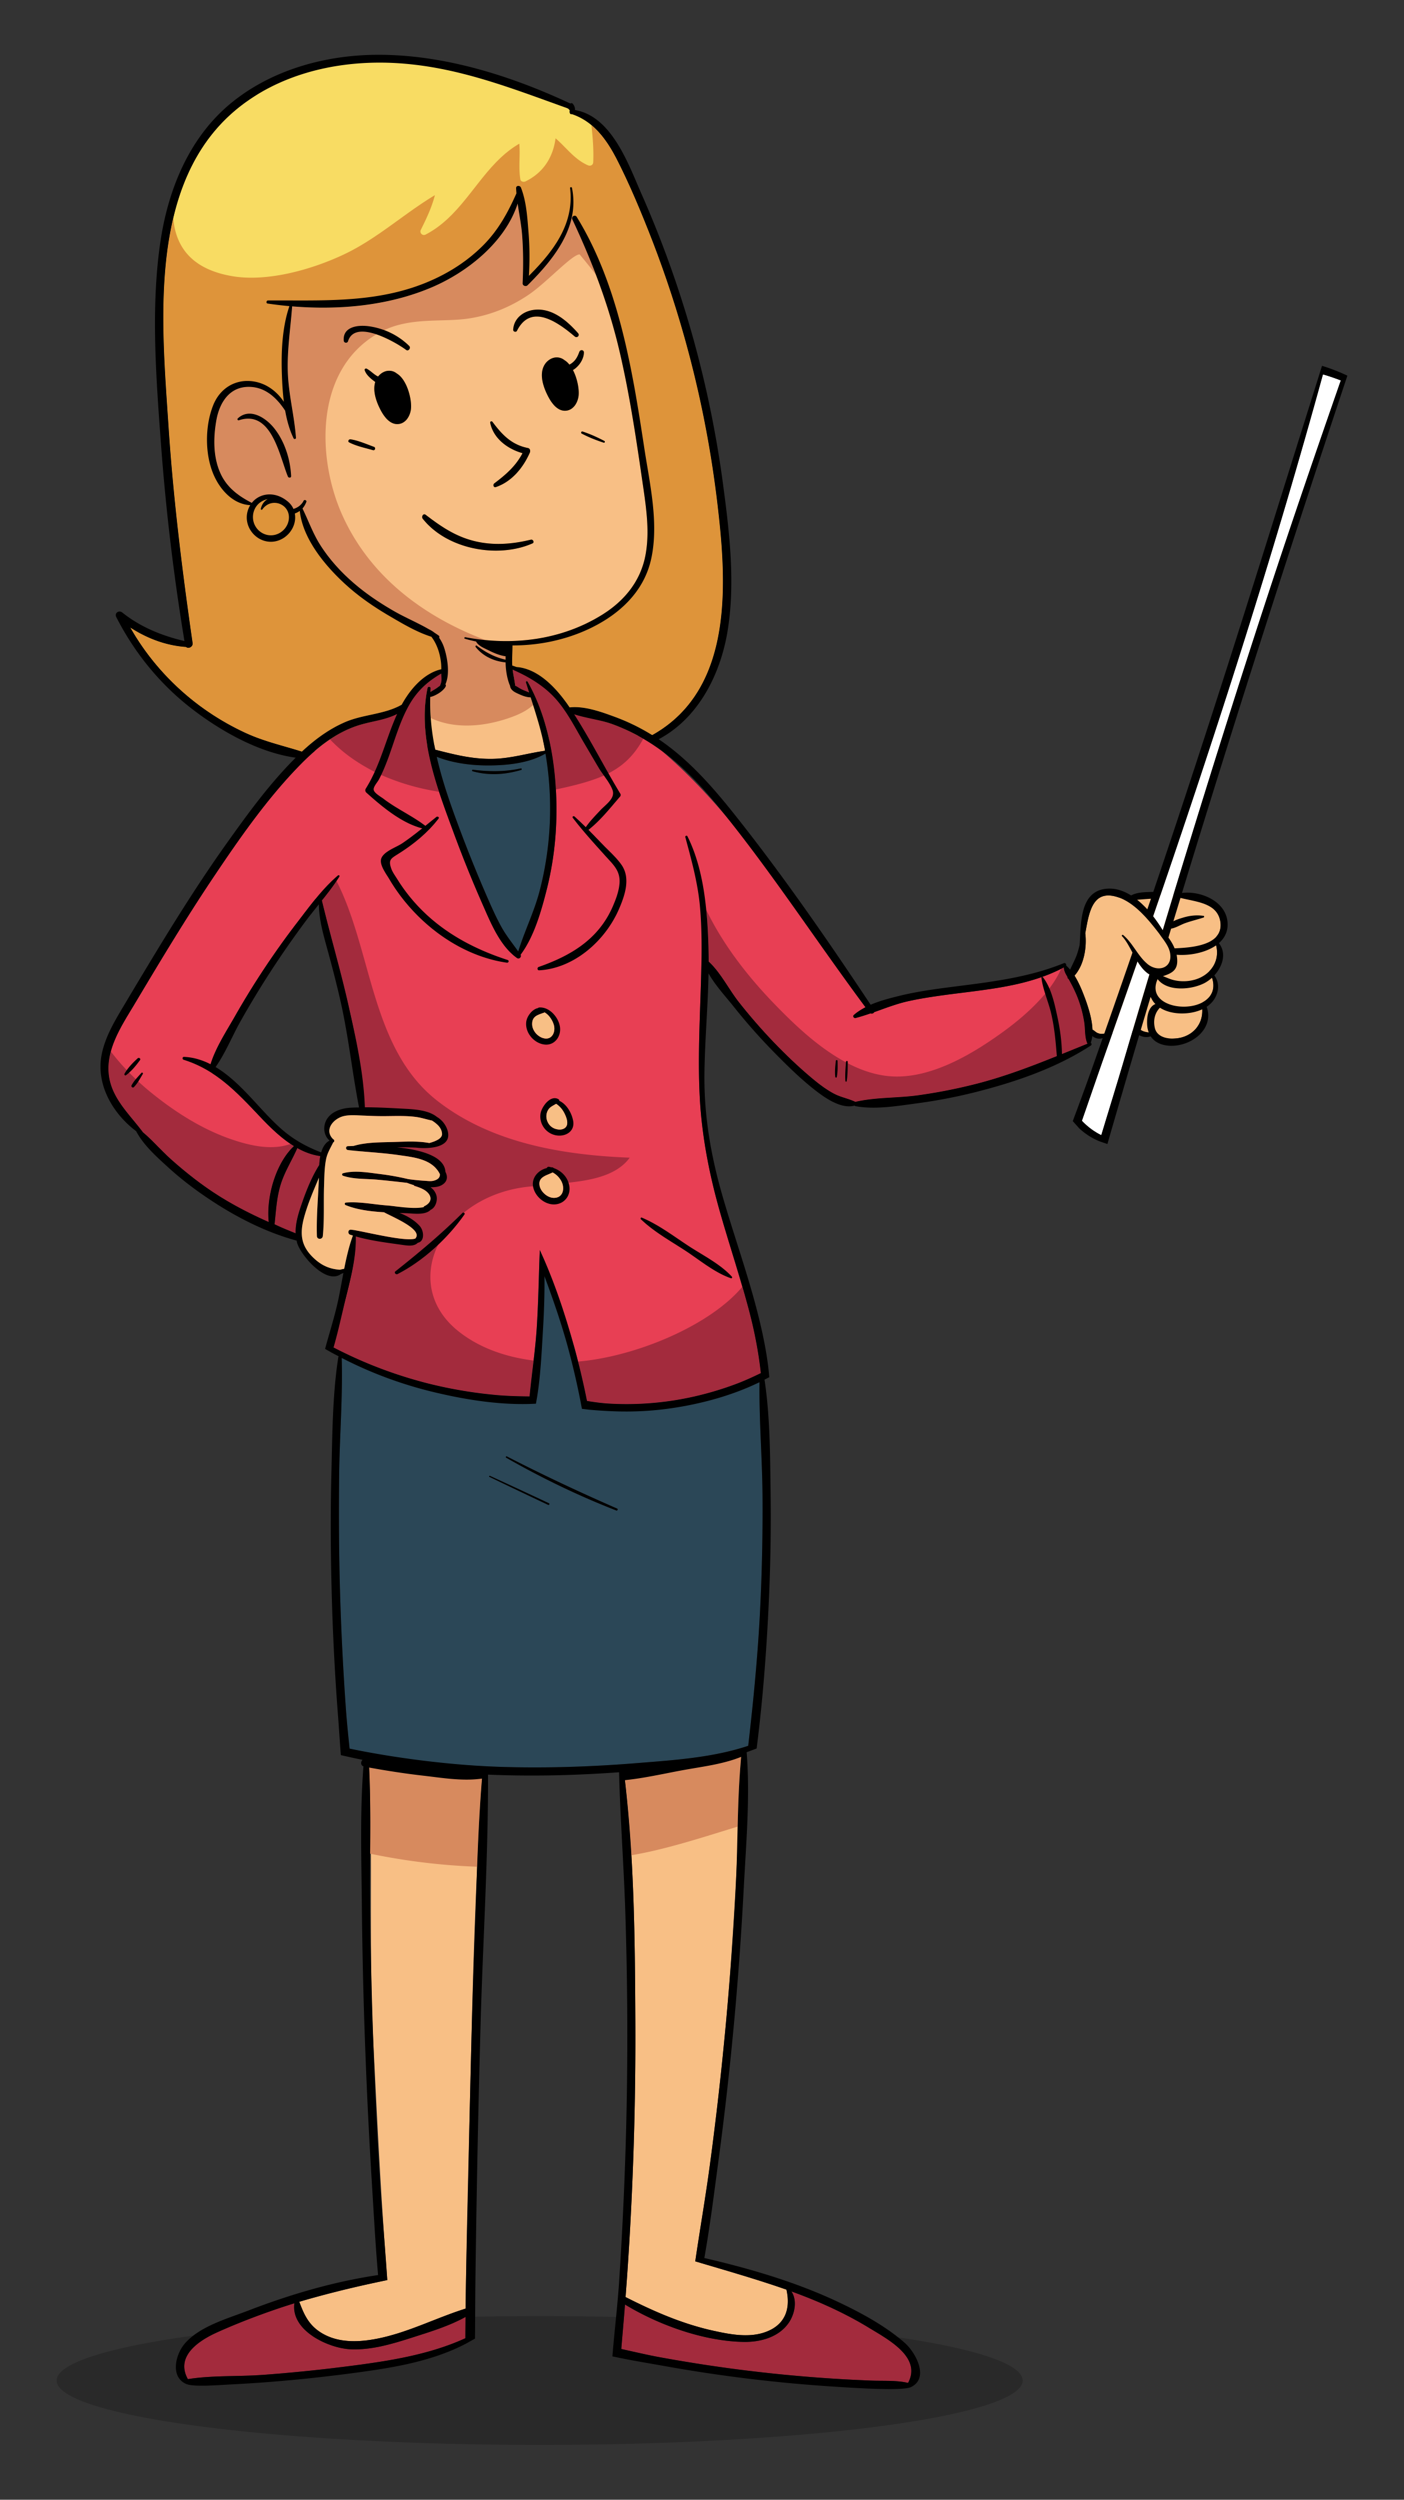 <svg width="218" height="388" version="1.2" xmlns="http://www.w3.org/2000/svg"><rect width="100%" height="100%" fill="#333333" stroke="none"/><ellipse cx="83.793" cy="369.496" rx="75" ry="10" fill-opacity=".2" paint-order="stroke markers fill"/><path d="M188.89 145.342c.448-.514.695-1.177.622-2.037-.134-1.615-1.264-2.564-2.395-3.333-1.181-.803-4.155-1.046-4.155-1.046-2.2.1-4.568-.19-6.445.662-2.035-.396-2.617-.218-2.853-.299-.64-.22-1.19-.311-1.668-.297-2.579.077-3 3.24-3.484 5.856.262 2.199-.192 4.922-1.672 6.586.707 1.12 1.234 2.444 1.633 3.523.48 1.296 1.09 3.176 1.156 4.86.28.141.492.39.785.519.329.147.698.179 1.047.09l5.664-.559c.156.09.313.18.488.242.245.085.566.511 1.291.16.802 1.13 2.456 1.04 3.756.905 2.481-.25 4.14-2.135 4.016-4.522l.033-1.066c1.31-.702 2.091-1.968 1.482-3.834l-.392-1.031c.99-1.028 1.425-2.458 1.03-3.99zm-73.804 127.346l-18.016 3.617c-.016 0-.023-.004-.039-.004 1.434 12.27 1.558 24.823 1.617 37.152a532.476 532.476 0 01-1.218 39.012c-.093 1.36-.2 2.719-.301 4.078 4.442 2.247 8.863 4.188 13.762 5.254 2.465.535 5.187 1.057 7.66.277 3.297-1.039 4.27-3.605 3.562-6.687-4.142-1.465-9.272-2.915-14.156-4.391.666-4.628 1.523-9.45 2.234-14.719a530.969 530.969 0 002.485-21.816c1.234-13.27 1.954-27.921 2.41-41.774zM57.32 274.35c.605 13.579-.1 27.906.637 42.521.564 11.242 1.185 24.35 2.176 37.035a181.557 181.557 0 00-13.664 3.364c.773 2.086 1.535 3.742 3.633 4.949 2.429 1.39 5.331 1.347 8.011.867 4.99-.89 9.414-3.257 14.184-4.754.147-12.797.557-26.643.873-40.426.307-13.394.743-27.462 1.674-41.847z" fill="#f8bf85"/><path d="M122.883 355.665c.926.34 1.851.687 2.77 1.054 3.195 1.29 6.308 2.79 9.253 4.582 2.934 1.79 8.262 4.559 6.09 8.567-1.797-.426-3.781-.286-5.61-.356-6.486-.25-12.96-.77-19.402-1.559a235.712 235.712 0 01-13.527-2.07c-1.988-.363-3.988-.843-5.992-1.281.039-.484.078-.969.121-1.45.164-1.816.316-3.636.457-5.452 5.297 3.218 12.293 5.703 18.441 5.8 2.575.043 5.41-.714 6.961-2.93.954-1.359 1.395-3.479.438-4.905z" fill="#a32b3d"/><path d="M176.621 149.231c.524.848 1.117 1.594 1.852 2.016a2661.029 2661.029 0 00-3.907 13.152c-1.152 3.926-2.378 7.855-3.566 11.805a10.72 10.72 0 01-3.012-2.239c1.239-3.562 2.457-7.129 3.707-10.668 1.653-4.683 3.297-9.37 4.926-14.066" fill="#fff"/><path d="M63.981 362.832c2.722-.87 5.761-1.789 8.304-3.207-.008 1.102-.023 2.204-.023 3.305-5.863 2.684-12.457 3.625-18.805 4.426-4.226.535-8.473.965-12.726 1.27-3.801.277-7.805.05-11.563.656-1.941-3.512 1.578-5.918 4.477-7.235 3.355-1.52 6.812-2.84 10.312-4 .582-.191 1.168-.36 1.75-.543-.59 4.262 5.332 7.004 8.762 7.145 3.238.133 6.46-.844 9.512-1.817z" fill="#a32b3d"/><path d="M75.988 229.231c3.032 1.46 6.063 2.91 9.11 4.344.16.078.304-.164.14-.243-3.047-1.431-6.1-2.849-9.16-4.253-.105-.047-.195.105-.09.152m19.836 4.926c-5.789-2.528-11.496-5.2-17.117-8.094-.129-.066-.238.121-.113.195 5.492 3.137 11.21 5.903 17.105 8.196.172.066.293-.227.125-.297m-42.77-23.387c4.398 2.269 7.172-22.736 31-20.299 23.302.572 29.774 26.072 33.876 24.068-.07 5.895.426 11.817.465 17.715a309.668 309.668 0 01-.38 17.766c-.355 7.023-1.034 13.992-1.84 20.953-5.468 1.828-11.437 2.223-17.132 2.68-7.14.574-14.312.82-21.473.59-7.289-.235-14.558-.996-21.699-2.477-.535-.105-1.062-.23-1.59-.352-.214-2.042-.425-4.085-.57-6.12a428.658 428.658 0 01-.91-18.063 457.536 457.536 0 01-.145-18.086c.063-6.11.582-12.266.399-18.375" fill="#2b4757"/><path d="M57.32 274.348c5.888.666 11.493 2.056 17.528 1.711-.39 4.547-.586 9.117-.754 13.688a99.343 99.343 0 01-16.625-2.024c.031-4.46.062-8.93-.149-13.375zm40.703 13.617c-.23-3.902-.539-7.8-.972-11.662 5.987-1.437 12.243-2.123 18.035-3.615-.344 3.582-.46 7.207-.55 10.828-5.803 1.793-11.308 3.575-16.513 4.449z" fill="#d78a5e"/><path d="M80.852 119.266c-2.442.55-4.957.52-7.434.207-.137-.015-.156.207-.031.242 2.555.696 5.008.528 7.531-.203.16-.047.094-.281-.066-.246m4.539 7.883a50.644 50.644 0 01-1.602 11.14c-.844 3.243-2.34 6.227-3.32 9.399-.879-1.246-1.836-2.414-2.586-3.758-.809-1.45-1.484-2.965-2.148-4.48a216.648 216.648 0 01-4.34-10.703c-1.399-3.735-2.723-7.465-3.59-11.282 2.57 1.02 5.523 1.367 8.238 1.344 2.797-.023 6.18-.371 8.656-1.852a51.26 51.26 0 01.692 10.192" fill="#2b4757"/><path d="M40.738 79.067c1.446-2.04 4.524-.77 4.086 1.7-.285 1.585-1.933 2.687-3.511 2.218-1.606-.477-2.438-2.207-1.848-3.766.363-.965 1.18-1.55 2.098-1.75-.5.285-.895.774-1.067 1.496-.035.153.16.223.242.102" fill="#e83f54"/><path d="M95.863 24.895c1.809 3.563 3.375 7.27 4.844 10.98a167.842 167.842 0 0110.594 41.516c1.531 12.582 2.87 29.496-10.028 36.711l-54.398 2.563c-2.961-.934-5.89-1.579-8.738-2.895a40.236 40.236 0 01-7.598-4.578c-4.184-3.207-7.71-7.215-10.305-11.79 2.602 1.68 5.536 2.805 8.66 3.016.344.336 1.106.004 1.016-.62-1.617-11.192-3-22.407-3.746-33.696-1.113-16.809-3.456-39.748 12.567-50.648 6.704-4.56 10.976-5.954 23.05-5.954 9.37 0 26.782 6.571 26.862 7.822 3.614 1.577 5.626 4.432 7.22 7.573z" fill="#f8dc63"/><path d="M79.539 103.298l-11.016.577c-2.705 1.095-4.816 3.094-6.152 5.504-2.676 1.528-5.937 1.485-8.762 2.696-2.515 1.078-4.746 2.726-6.734 4.59-2.96-.934-5.89-1.579-8.738-2.895a40.236 40.236 0 01-7.598-4.578c-4.183-3.207-7.71-7.215-10.305-11.79 2.602 1.68 5.536 2.805 8.66 3.016.344.336 1.106.004 1.016-.62-1.617-11.192-3-22.407-3.746-33.696-.656-9.89-1.73-21.898.754-32.332.035.676.125 1.344.293 2 1.102 4.363 4.547 6.34 8.766 7.082 5.55.977 12.605-1.055 17.582-3.437 5.058-2.422 9.191-6.258 13.968-9.125-.48 1.878-1.308 3.625-2.18 5.375-.262.48.264 1.005.743.742 6.254-3.239 8.574-10.653 14.543-14.102.164 1.844-.145 3.68.16 5.527.063.372.512.461.797.325 2.789-1.352 4.285-3.762 4.672-6.688 1.672 1.43 2.945 3.29 5.031 4.188.379.16.793-.024.816-.47.086-1.933-.07-3.839-.277-5.745 1.723 1.426 2.977 3.37 4.031 5.453 1.809 3.562 3.375 7.27 4.844 10.98a167.842 167.842 0 0110.594 41.516c1.531 12.582 2.87 29.496-10.027 36.711a31.904 31.904 0 00-5.801-2.836c-2.082-.766-4.727-1.723-7.02-1.465-1.847-2.73-4.726-6.008-8.248-6.269z" fill="#de943a"/><path d="M82.68 84.344c.34-.148.086-.66-.246-.578-2.989.719-5.903.95-8.91.18-2.883-.735-5.106-2.258-7.426-4.04-.375-.292-.703.298-.465.602 3.754 4.754 11.637 6.215 17.047 3.836m6.565-32.113c.356.297.82-.16.512-.512-1.692-1.918-3.984-3.918-6.734-3.637-1.731.176-3.243 1.301-3.336 3.102-.02.305.445.434.582.16 2.199-4.379 6.43-1.265 8.976.887m-4.35 8.87c.507 1.082 1.421 2.648 2.808 2.656 1.235.004 1.957-1.14 2.121-2.23.149-.992-.164-2.75-.867-4.09.969-.563 1.707-1.742 1.703-2.738-.004-.422-.574-.461-.703-.094-.23.644-.496 1.203-1.031 1.652a2.7 2.7 0 01-.516.336 2.973 2.973 0 00-.738-.672 2.112 2.112 0 00-.523-.312c-1.114-.438-2.27.25-2.739 1.281-.601 1.324-.097 2.973.485 4.211m5.425 6.195c1.075.57 2.266 1.043 3.422 1.414.153.051.25-.183.11-.257-1.075-.57-2.239-1.098-3.399-1.473-.187-.063-.304.227-.133.316m-13.855-1.815c-.129-.172-.39-.074-.348.148.492 2.442 2.711 4.067 5.016 4.711-1.047 1.996-2.555 3.305-4.383 4.688-.258.2-.121.7.242.574 2.477-.836 4.25-3.012 5.274-5.344.113-.265.047-.648-.293-.718-2.559-.512-4.004-2.059-5.508-4.059m-14.824-7.492a2.222 2.222 0 00-.524-.309c-.91-.355-1.84.043-2.41.762a2.286 2.286 0 01-.219-.11c-.543-.324-1-.812-1.55-1.105-.157-.082-.368.055-.309.238.191.625.789 1.172 1.289 1.559.094.074.215.168.348.266-.395 1.261.062 2.742.597 3.882.508 1.082 1.422 2.649 2.813 2.653 1.23.004 1.957-1.137 2.117-2.227.219-1.476-.566-4.637-2.152-5.61m1.894-4.292c-1.707-1.676-3.922-2.735-6.293-3.059-1.656-.222-4.027.055-3.87 2.227.026.383.55.465.671.09 1.117-3.54 7.5.222 9.016 1.355.363.277.78-.312.476-.613m-9.312 14.975c1.113.575 2.488.852 3.687 1.2.34.097.469-.407.145-.52-1.156-.41-2.414-.98-3.633-1.16-.27-.04-.484.332-.2.48m-11.702-2.27c-1.313-1.609-3.77-3.16-5.602-1.452-.125.113.004.34.168.285 5.086-1.695 6.3 5.523 7.613 8.726.102.246.516.243.504-.07-.125-2.613-1.015-5.437-2.683-7.488m25.968 40.969a.684.684 0 00.38-.301c.179-.168.32-.367.363-.625a.292.292 0 00-.06-.211.641.641 0 01.02-.082c.653-1.504.313-3.82-.125-5.3-.21-.708-.5-1.333-.878-1.86a.248.248 0 00-.067-.336c-.219-.164-.453-.317-.683-.469a4.153 4.153 0 00-.805-.496c-1.766-1.027-3.707-1.832-5.457-2.84-2.313-1.328-4.535-2.828-6.535-4.598-1.868-1.648-3.551-3.523-4.891-5.625-1.16-1.812-1.844-3.789-2.785-5.703.266-.293.453-.636.605-1.02.102-.25-.316-.417-.43-.179-.3.617-.913 1.082-1.57 1.262-.004.004-.011.004-.02.004-.027-.07-.054-.149-.093-.219a2.988 2.988 0 00-1.332-1.289.238.238 0 00-.117-.172c-1.688-1.035-3.781-.687-4.906.742-2.028-1.043-3.797-2.324-4.805-4.445-1.227-2.578-1.191-5.684-.688-8.434.508-2.773 2.102-5.25 5.235-5.125 2.453.098 4.176 1.778 5.437 3.7.27 1.507.668 2.98 1.309 4.3.086.176.383.094.367-.097-.258-3.465-1.172-6.809-1.273-10.309-.102-3.422.43-6.71.68-10.094 7.324.614 15.007-.101 21.722-2.972 5.492-2.348 11.367-7.008 13.29-12.985.237 1.653.577 3.297.702 4.957.188 2.47.184 4.938.074 7.41-.02.395.5.583.766.317 2.828-2.817 5.691-6.14 6.715-9.973.207.313.43.621.676.89.039.044.082.063.125.09 2.855 6.227 5.183 12.497 6.758 19.204 1.625 6.933 2.648 13.984 3.671 21.027.516 3.563 1.047 7.29.32 10.867-.8 3.922-3.28 6.903-6.616 8.996-6.375 3.997-14.028 4.907-21.31 3.528-.155-.031-.222.195-.065.238.57.164 1.148.305 1.73.43.352.703 1.355 1.066 2.02 1.402.828.418 1.66.75 2.57.887-.012.176-.004.355-.008.531-1.656-.363-3.117-1.148-4.48-2.18-.133-.101-.25.102-.165.211 1.145 1.442 2.844 2.215 4.64 2.383.028 1.27.24 2.567.708 3.617-.008.02-.02.04-.02.059.082.7.887 1.031 1.461 1.289.532.238 1.145.465 1.746.469.844 2.633 1.684 5.238 2.192 7.988.02.102.031.203.047.3-2.77.395-5.39 1.223-8.246 1.262-3.086.04-5.883-.68-8.813-1.43-.543-2.671-.844-5.39-.77-8.183.493-.09.958-.332 1.376-.605.101-.067.207-.133.308-.203" fill="#f8bf85"/><path d="M82.125 45.719c-2.832 1.922-5.97 3.213-9.363 3.719-4.2.627-9.282-.3-13.739 2.123-10.241 5.57-9.855 19.478-5.902 28.33 4.29 9.594 12.652 15.809 22.242 19.453l3.148 2.523c-.074 1.495.286 3.218.686 4.588.205.704.877 1.061 1.451 1.319.532.234 1.145.465 1.746.469l.375 1.18c-.906.874-2.203 1.492-3.68 2.003-4 1.387-8.5 1.766-12.187.031a32.613 32.613 0 01-.097-3.277c.492-.309 1.145-.184 1.881-1.314 1.187-1.824.821-4.534.38-6.014-.211-.708-1.03-1.553-2.186-2.731-2.543-1.677-3.954-2.261-5.704-3.269-2.313-1.328-4.54-2.828-6.54-4.598-1.863-1.648-3.546-3.523-4.886-5.625-1.16-1.812-1.844-3.789-2.785-5.703.266-.293.453-.636.605-1.015.102-.25-.316-.422-.43-.184-.3.617-.913 1.082-1.58 1.264-2.821-2.647-4.684-1.938-6.462-.936-2.024-1.043-3.793-2.324-4.801-4.445-1.227-2.578-1.195-5.684-.688-8.434.508-2.773 2.102-5.25 5.235-5.125 2.453.098 4.172 1.778 5.441 3.7.266 1.507.668 2.98 1.305 4.3.086.176.383.094.367-.097-.258-3.461-1.172-6.809-1.273-10.309-.102-3.422.43-6.71.68-10.094 7.32.614 15.007-.101 21.722-2.972 5.492-2.348 11.367-7.008 13.29-12.985.237 1.653.577 3.297.702 4.957.188 2.47.184 4.938.074 7.41-.02.395.5.583.766.317 2.961-2.95 5.957-6.926 6.9-10.835 1.387 2.977 2.61 6.318 3.721 9.233-.723-1.031-2.543-3.191-2.543-3.191-1.154 0-5.152 4.391-7.871 6.234z" fill="#d78a5e"/><path d="M180.539 144.391a22.436 22.436 0 00-1.492-2.168c9.559-27.789 18.586-55.793 26.367-84.117a34.6 34.6 0 012.777.941c-2.699 7.746-5.37 15.5-7.988 23.274-6.09 18.113-11.82 36.347-17.406 54.62-.758 2.481-1.508 4.97-2.258 7.45" fill="#fff"/><path d="M129.489 169.75c-1.238-.656-2.363-1.52-3.437-2.418a74.67 74.67 0 01-5.844-5.492 84.61 84.61 0 01-5.504-6.324c-1.531-1.95-2.828-4.586-4.664-6.258l-1.123.161c-.01.57-.023 1.14-.037 1.71-.164 6.395-.563 12.774-.227 19.172.305 5.719 1.36 11.367 2.88 16.887 2.56 9.155 5.6 17.196 6.605 25.937-4.168 2.057-8.988 3.556-13.176 4.188-4.955.748-9.317.86-13.82.137a116.52 116.52 0 00-1.989-8.399c-1.67-5.582-3.188-10.248-5.336-15.027-.175 4.147-.25 8.55-.476 12.14-.234 3.532-.777 7.055-1.117 10.583-5.2-.008-10.741-.788-15.352-1.915a67.353 67.353 0 01-15.078-5.687c.59-2.035 1.055-4.117 1.531-6.129.836-3.512 2.02-7.445 1.918-11.101l1.41-20.043c-.183-5.328-1.406-10.79-2.57-15.953-1.223-5.418-2.808-10.743-4.098-16.141l-1.004-.237c-.985 1.201-1.916 2.45-2.831 3.643a126.626 126.626 0 00-9.637 14.504c-1.334 2.343-3.008 4.879-3.817 7.504l.309 1.43c2.734 1.78 4.968 4.173 7.332 6.668 1.531 1.617 3.3 3.37 5.305 4.601-2.844 2.664-4.32 7.899-3.918 11.785-3.14-1.398-6.184-2.972-9.067-4.93-2.148-1.46-4.18-3.081-8.31-6.929-4.307-4.941-7.112-7.414-7.471-11.148-.383-3.989 2.102-7.614 4.05-10.875 3.888-6.516 7.794-13.024 12.013-19.337 4.148-6.199 8.523-12.519 13.77-17.851 2.538-2.582 5.464-4.91 8.96-6.024 2-.632 4.164-.82 5.996-1.765l1.84-1.343c1.262-2.25 2.902-3.696 5.02-4.919.12.72-.002 1.244-.207 1.876-.479.36-1.005.68-1.477.972.008-.188.012-.375.027-.567.02-.27-.422-.328-.476-.062-1.61 7.629 1.492 15.547 4.094 22.598a193.36 193.36 0 004.437 10.972c1.273 2.89 2.711 6.492 5.383 8.375 2.442-2.947 3.865-7.783 4.621-10.793a49.91 49.91 0 001.453-10.777c.184-7.055-.91-15.133-4.457-21.352-.082-.144-.316-.047-.27.114.165.527.329 1.046.497 1.57-.426-.184-.872-.332-1.27-.543-.293-.152-.574-.367-.879-.504-.097-.832-.297-1.656-.402-2.488a.32.32 0 00.12.105c2.72 1.098 4.852 2.281 6.727 4.606l2.704 2.215c1.945.625 4.093.851 6.003 1.554 2.715 1 5.266 2.399 7.59 4.11 13.04 11.169 22.38 27.333 31.641 39.8.417.372.789.758 1.363.762 1.79-.637 3.563-1.332 5.45-1.734 2.87-.617 5.785-.965 8.695-1.332 5.261-.66 10.554-1.36 15.289-3.875.023.55.254.949.562 1.48a.325.325 0 00.18.324c.598 1.059 1.129 2.121 1.547 3.274.406 1.12.707 2.289.887 3.469.164 1.078.039 2.171.445 3.191.016.043.047.066.074.098-1.332.535-2.656 1.078-4.38 1.775-4.522 1.815-8.659 3.385-13.007 4.49a82.58 82.58 0 01-8.933 1.75c-3.188.442-6.57.285-9.72 1.016-1.081-.512-2.272-.699-3.347-1.274z" fill="#e83f54"/><path d="M79.598 103.945c.105.832.304 1.657.402 2.489.64.532 1.337.99 2.148 1.046-.168-.524-.332-1.043-.496-1.57-.046-.16.188-.257.27-.113 2.793 4.899 4.062 10.945 4.387 16.742 2.822-.595 5.655-1.296 7.816-2.329 2.74-1.31 4.431-3.116 5.752-5.534a29.638 29.638 0 00-4.72-2.25c-1.913-.709-4.069-.93-7.36-2.662-2.358-2.653-5.058-5.11-8.2-5.819zm-23.934 8.637c-1.586.504-3.047 1.27-4.418 2.184 1.996 2.113 4.352 3.77 7.422 5.289 3.324 1.516 6.387 2.343 9.508 2.843-1.715-5.25-2.918-10.758-1.785-16.125.058-.266.492-.207.476.063-.015.192-.02.38-.027.57.538-.313 1.003-.647 1.476-.98.317-.604.466-1.303.207-1.871-2.118 1.223-3.757 2.664-5.939 5.588-2.756 1.618-4.92 1.807-6.92 2.439zm-3.422 24.145a49.465 49.465 0 01-2.254 3.05c2.427 10.1 5.947 20.841 6.664 32.094l-1.41 20.043c.081 5.406-2.253 11.508-3.449 17.23a68.02 68.02 0 0015.078 5.692 69.254 69.254 0 0010.395 1.715c1.652.14 3.305.175 4.957.195.18-1.856.409-3.71.629-5.566-4.282-.535-8.403-1.93-11.707-4.575-4.692-3.754-5.284-9.002-3.106-13.417 2.597-5.264 8.278-8.598 14.727-9.06l5.507-.554c3.476-.387 7.461-1.075 9.504-3.883-10.42-.41-21.472-2.266-29.875-8.828-10.359-8.094-10.046-23.14-15.66-34.136zm57.403 4.457c.263 2.683.394 5.378.394 8.074 1.836 1.668 3.133 4.308 4.664 6.258a83.781 83.781 0 005.504 6.32c1.852 1.93 3.794 3.782 5.844 5.496 1.074.898 2.2 1.758 3.437 2.418 1.075.575 2.266.761 3.348 1.273 3.152-.73 6.53-.573 9.719-1.015a82.59 82.59 0 008.933-1.75c4.348-1.105 8.485-2.674 13.006-4.488 1.725-.699 3.049-1.243 4.381-1.778-.027-.032-.06-.055-.074-.098-.406-1.02-.282-2.109-.446-3.19-.18-1.18-.48-2.35-.886-3.47-.418-1.153-.946-2.216-1.637-3.435-.394-.695-.63-1.093-.652-1.643-.13.07-.262.126-.395.192-.498 1.098-1.118 2.137-2.166 3.504-2.654 3.238-5.775 5.594-8.568 7.5-4.65 3.168-10.844 6.449-16.664 5.613-1.992-.285-3.93-.965-5.897-2.002-4.304-2.272-8.01-5.807-11.056-8.936-4.2-4.309-8.152-9.34-10.79-14.843zM17.21 163.207c-.305 1.12-.449 2.274-.336 3.461.359 3.739 3.164 6.206 5.285 9.049 1.547 1.3 2.89 2.885 4.38 4.217a58.198 58.198 0 006.12 4.812c2.88 1.958 5.922 3.532 9.059 4.93-.398-3.886 1.078-9.121 3.922-11.785-.172-.105-.332-.23-.5-.344-2.918 1.059-6.3.284-9.153-.688-4.609-1.57-8.836-4.278-12.597-7.332a40.138 40.138 0 01-2.108-1.845 34.196 34.196 0 01-1.412-1.387 33.191 33.191 0 01-2.66-3.088zm98.062 36.506c-4.939 5.954-16.418 10.848-25.535 11.627.516 2.028.997 4.062 1.407 6.11 1.16.186 2.324.354 3.492.421 3.451.19 6.913.002 10.324-.558a49.763 49.763 0 009.219-2.461c1.363-.504 2.672-1.097 3.957-1.727a66.202 66.202 0 00-1.637-8.96 142.617 142.617 0 00-1.227-4.452z" fill="#a32b3d"/><path d="M43.578 183.871c.617-2.011 1.723-3.714 2.563-5.62.008-.02.008-.04.011-.06 1.121.626 2.317 1.079 3.582 1.247a9.9 9.9 0 00-.156 1.394c-1.191 1.875-2.039 4.028-2.754 6.11-.508 1.48-.968 2.96-.914 4.492a117.33 117.33 0 01-3.304-1.367.295.295 0 00.035-.098c.222-2.074.312-4.086.937-6.098" fill="#a32b3d"/><path d="M36.918 64.95c1.836-1.707 4.29-.157 5.602 1.457 1.668 2.047 2.558 4.87 2.683 7.484.016.313-.402.316-.504.07-1.312-3.203-2.527-10.422-7.613-8.726-.164.054-.293-.172-.168-.285m36.5 54.523c2.477.313 4.988.344 7.434-.207.16-.035.226.2.066.246-2.523.73-4.977.899-7.531.203-.125-.035-.106-.258.031-.242m10.988 41.68c1.29.324 1.88-.953 1.606-2.004-.2-.746-.738-1.606-1.457-2.016-.016.012-.031.028-.047.035-.953.36-1.902.516-1.879 1.817.016.984.836 1.926 1.777 2.168m-2.699-2.528c.102-.875.922-1.984 1.836-2.156a.245.245 0 01.184-.09c1.582-.117 2.98 1.512 3.214 2.973.243 1.516-.859 3.02-2.484 2.766-1.605-.246-2.941-1.856-2.75-3.492m4.363 16.527c.489.199 1.106.273 1.575-.028.609-.39.464-1.175.234-1.785-.324-.855-.797-1.53-1.531-2.011-.461.293-.992.472-1.29 1.043-.538 1.02-.05 2.351 1.012 2.78m-2.152-2.237c.133-1.079 1.563-3.079 2.832-2.274.078.05.09.133.078.211 1.168.543 1.938 1.898 2.168 3.129.3 1.64-1.23 2.531-2.71 2.23a2.98 2.98 0 01-2.368-3.296m-.148 11.074c.164 1 1.27 1.972 2.289 1.941 1.425-.043 1.652-1.52 1.113-2.574a3.25 3.25 0 00-1.367-1.375c-.883.457-2.254.676-2.035 2.008m1.129-2.688c.054-.12.171-.226.335-.203.149.027.293.09.438.09h.066c.09 0 .168.059.23.113 1.227.434 2.192 1.406 2.427 2.766.261 1.504-.782 2.847-2.336 2.879-1.528.03-3.012-1.274-3.285-2.754-.262-1.403.824-2.582 2.125-2.89m14.75 7.691c2.554 1.066 4.847 2.808 7.148 4.324 2.238 1.48 5.031 2.855 6.844 4.848.09.097.004.289-.14.242-2.556-.871-4.9-2.86-7.15-4.325-2.316-1.507-4.85-2.917-6.847-4.843-.098-.098.004-.305.145-.246m-38.25 8.339c3.664-2.906 7.093-5.769 10.414-9.07.152-.152.441.051.308.238-2.586 3.692-6.37 7.192-10.398 9.258-.254.13-.578-.226-.324-.426m-42.071-30.66c.52-.922 1.278-1.695 2.055-2.41.18-.168.52.055.36.278-.634.867-1.321 1.722-2.192 2.359-.14.097-.297-.094-.223-.227m1.106 1.782c.379-.723.992-1.32 1.527-1.926.105-.117.293.031.215.164-.418.695-.805 1.457-1.383 2.039-.187.187-.477-.05-.36-.277m110.926-3.649c.016-.168.27-.172.27 0-.012 1-.004 2.024-.16 3.012-.016.125-.195.086-.203-.028-.075-.988.027-1.996.093-2.984m-1.582-.129c.016-.176.27-.183.274 0 .015.84.039 1.672-.125 2.496-.031.145-.219.094-.235-.03-.093-.821 0-1.645.086-2.466"/><path d="M16.875 166.668c.36 3.735 3.164 6.207 5.277 9.032.012.011.004.023.012.035 1.543 1.281 2.887 2.867 4.375 4.199 1.938 1.73 3.969 3.352 6.117 4.812 2.883 1.958 5.922 3.532 9.067 4.93-.403-3.887 1.074-9.12 3.918-11.785-2.004-1.23-3.774-2.984-5.305-4.602-3.531-3.726-6.773-7.226-11.824-8.796-.239-.075-.207-.461.058-.45 1.489.067 2.856.496 4.125 1.145.809-2.621 2.485-5.156 3.817-7.5a126.933 126.933 0 019.637-14.504c1.921-2.504 3.91-5.25 6.324-7.3.12-.102.32.027.226.175-.808 1.293-1.75 2.512-2.715 3.719 1.29 5.398 2.875 10.722 4.098 16.14 1.164 5.164 2.387 10.625 2.57 15.953 2.012-.004 4.082.118 6.028.22 1.617.085 3.84.195 5.176 1.284.953.551 1.675 1.649 1.742 2.684.14 2.219-3.438 2.266-4.995 2.069a53.683 53.683 0 00-2.982-.05c3.738.387 7.395 1.383 7.543 3.817.363.707.356 1.48-.527 2.023-.492.305-1.149.371-1.79.36.391.277.704.656.887 1.175.278.805-.093 2-.875 2.332-.796.852-2.605.575-3.699.528a96.781 96.781 0 00-1.117-.04c1.238.465 2.43 1.215 3.145 2.044.671.78.757 2.379-.317 2.582-.515.539-1.37.476-2.265.347-2.399-.34-5-.652-7.364-1.332.102 3.657-1.082 7.59-1.918 11.102-.476 2.012-.941 4.094-1.535 6.129a68.194 68.194 0 0015.082 5.691 69.26 69.26 0 0010.395 1.715c1.652.14 3.304.176 4.957.195.34-3.527.883-7.05 1.117-10.582.223-3.39.297-6.785.402-10.18l.074-1.96.653 1.453c1.914 4.386 3.414 8.988 4.683 13.574.766 2.773 1.43 5.578 1.993 8.398 1.16.188 2.324.356 3.492.418a47.33 47.33 0 0010.324-.554 50.064 50.064 0 009.219-2.457c1.367-.508 2.672-1.102 3.957-1.73a66.052 66.052 0 00-1.637-8.962c-1.457-5.718-3.398-11.293-4.969-16.976-1.52-5.516-2.578-11.168-2.879-16.887-.336-6.398.063-12.777.227-19.172.086-3.422.113-6.871-.184-10.285-.328-3.766-1.308-7.277-2.285-10.906-.05-.188.23-.32.324-.137 2.559 5.086 3.09 11.453 3.27 17.066.023.797.035 1.594.035 2.391 1.832 1.672 3.133 4.309 4.664 6.258a85.516 85.516 0 005.504 6.324c1.856 1.926 3.79 3.773 5.844 5.492 1.074.899 2.195 1.762 3.437 2.422 1.075.57 2.266.758 3.328 1.277.012-.004.024-.011.04-.015 3.128-.719 6.511-.567 9.703-1.008a82.694 82.694 0 008.93-1.75c4.347-1.105 8.484-2.672 12.609-4.332-.18-2.227-.367-4.422-.88-6.61-.433-1.855-1.276-3.66-1.515-5.542-.02-.149.184-.157.254-.067 1.285 1.676 1.777 4.059 2.219 6.086.41 1.895.687 3.867.715 5.813 1.328-.535 2.652-1.078 3.984-1.614-.027-.03-.058-.054-.074-.097-.402-1.016-.281-2.114-.445-3.192-.18-1.18-.48-2.347-.887-3.472-.418-1.149-.95-2.211-1.547-3.27a.331.331 0 01-.18-.324c-.308-.531-.539-.93-.558-1.48-4.739 2.515-10.032 3.214-15.293 3.874-2.91.368-5.824.715-8.696 1.332-1.886.403-3.66 1.098-5.449 1.735-.09.191-.351.297-.574.203-.766.262-1.535.512-2.324.719-.266.066-.504-.285-.281-.48.542-.477 1.16-.864 1.816-1.204-6.91-9.262-13.25-18.937-20.379-28.035-3.34-4.266-6.871-8.531-11.262-11.766a30.763 30.763 0 00-7.59-4.109c-1.91-.703-4.058-.93-6.003-1.555 2.57 4.004 4.714 8.27 7.171 12.332.094.153.051.328-.054.453-1.504 1.739-3.063 3.73-4.895 5.149.754.758 1.492 1.531 2.235 2.297.968 1.004 2.09 1.984 2.89 3.125 1.457 2.07.528 4.765-.39 6.883-2.114 4.875-6.91 9.183-12.38 9.5-.32.02-.347-.434-.074-.528 5.02-1.758 9.282-4.297 11.493-9.379.476-1.097.933-2.308 1.043-3.511.18-2.016-.946-2.957-2.164-4.313-1.739-1.937-3.52-3.875-5.094-5.95-.121-.16.129-.323.265-.202.602.54 1.19 1.096 1.762 1.668.649-.953 1.461-1.77 2.246-2.614.856-.918 2.364-1.855 1.907-3.148-.41-1.152-1.5-2.371-2.137-3.437-.754-1.266-1.492-2.536-2.242-3.805-1.344-2.281-2.554-4.72-4.286-6.735-1.968-2.29-4.622-3.745-6.847-4.715.105.837.304 1.66.402 2.493.305.137.586.351.879.504.398.21.848.36 1.27.543-.168-.524-.332-1.043-.497-1.57-.046-.16.188-.258.27-.114 3.547 6.219 4.64 14.297 4.457 21.352a49.94 49.94 0 01-1.453 10.777c-.852 3.414-1.961 7.414-4.098 10.277.2.313-.215.735-.52.516-2.675-1.883-4.113-5.488-5.386-8.375a190.41 190.41 0 01-4.437-10.973c-2.602-7.05-5.704-14.968-4.094-22.597.054-.266.496-.211.476.062-.011.192-.015.38-.027.567.3-.192.61-.372.906-.567.203-.137.383-.281.57-.406.063-.16.181-.432.217-.66.062-.4-.015-.873-.009-1.215-2.118 1.223-3.758 2.668-5.02 4.918-1.496 2.66-2.262 5.64-3.332 8.48-.398 1.043-.824 2.078-1.352 3.063-.23.426-.863 1.097-.8 1.562.07.528 1.125 1.094 1.539 1.414 2.047 1.567 4.46 2.637 6.488 4.192.57-.461 1.14-.922 1.719-1.383.168-.133.492.047.332.254-1.707 2.23-3.938 4.031-6.313 5.516-1.12.703-1.523.91-1.008 2.316.196.527.579 1.047.872 1.516a26.584 26.584 0 002.695 3.632c3.887 4.407 8.941 7.176 14.476 8.97.278.085.157.46-.117.421-6.238-.906-11.926-4.688-15.86-9.531a27.745 27.745 0 01-2.405-3.457c-.434-.735-1.508-2.14-1.266-3.086.293-1.164 2.352-1.832 3.242-2.43 1.09-.73 2.121-1.531 3.145-2.348-3.23-.812-6.305-3.421-8.7-5.57a.49.49 0 01-.074-.582c2.278-3.617 3.13-7.766 4.88-11.605-1.837.945-4 1.132-6 1.77-3.493 1.109-6.419 3.437-8.958 6.019-5.246 5.332-9.62 11.652-13.77 17.851-4.218 6.313-8.124 12.82-12.011 19.336-1.945 3.262-4.434 6.887-4.05 10.875m29.948 20.274c.715-2.082 1.563-4.235 2.75-6.11.028-.441.07-.922.16-1.394-1.265-.164-2.46-.621-3.582-1.246-.004.02-.004.039-.011.058-.84 1.906-1.946 3.61-2.567 5.621-.62 2.012-.71 4.028-.95 6.147 1.072.521 2.177.974 3.286 1.416-.054-1.531.407-3.012.914-4.492zm7.559-15.004c.445-.028.906-.035 1.367-.043-1.062-5.453-1.633-10.989-2.86-16.422-.62-2.758-1.335-5.492-2.085-8.219-.61-2.223-1.278-4.558-1.293-6.887-.75.938-1.508 1.872-2.215 2.829-1.854 2.5-3.63 5.057-5.324 7.668a143.835 143.835 0 00-4.653 7.699c-1.285 2.293-2.324 4.894-3.843 7.058 1.945 1.164 3.656 2.817 5.195 4.442 1.574 1.66 3.063 3.406 4.762 4.945 1.968 1.79 4.015 2.926 6.437 3.867.23-.785.617-1.484 1.301-1.836-.816-.715-1.043-1.883-.61-2.941.614-1.484 2.348-2.063 3.821-2.16zm12.129 13.289c-.5-.61-1.387-.918-2.191-1.207-.427-.172-.778-.29-1.122-.426a249.59 249.59 0 00-4.566-.484c-1.77-.164-3.684-.047-5.371-.614-.18-.058-.2-.332 0-.386 1.82-.485 3.902-.106 5.746.12 1.48.18 2.93.45 4.375.786.82.117 1.648.207 2.465.254.441.023 1 .117 1.437.011.793-.19 1.04-.585 1.02-1.027-1.125-2.308-3.906-2.61-6.313-2.953-2.64-.383-5.316-.496-7.965-.797-.375-.043-.394-.586 0-.601.215-.004.512-.016.86-.024 1.984-.605 4.203-.566 6.262-.625 1.789-.05 3.718-.176 5.503.164 1.032-.281 2.016-.719 1.985-1.418-.043-.949-.79-1.574-1.567-2.074-.855-.176-1.707-.465-2.578-.57-1.543-.192-3.093-.13-4.648-.114-1.387.016-2.762-.058-4.149-.12-.773-.032-1.59-.071-2.355.12-1.594.399-3.094 2.168-1.578 3.61.066.012.11.062.113.129.074.125-.012.285-.137.336-.425.875-.914 1.617-1.113 2.632-.27 1.352-.27 2.81-.312 4.184-.082 2.566.058 5.148-.188 7.711-.058.578-.898.598-.918 0-.098-3.008.207-6.035.313-9.047-.871 2.074-1.778 4.137-2.348 6.332-.578 2.223-.484 4.031 1.184 5.79 1.28 1.351 2.644 2.062 4.433 2.163.219-.058.438-.105.656-.148.344-1.77.743-3.52 1.356-5.16-.145-.043-.29-.082-.434-.133-.398-.133-.355-.785.106-.77 1.242.051 8.312 1.938 10 1.38 1.324-1.395-3.54-3.356-4.848-4.087-2.07-.125-4.18-.386-5.953-1.113-.203-.086-.18-.367.055-.39 2.093-.184 4.304.3 6.402.445 1.168.082 3.904.56 5.702.123.924-.48 1.349-1.19.681-2.002zm-12.801 80.07c.145 2.031.356 4.07.57 6.117 7.812 1.616 16.357 2.596 23.29 2.828 7.16.24 14.331-.011 21.472-.59 5.695-.456 11.66-.847 17.133-2.675.805-6.965 1.484-13.938 1.84-20.957.297-5.918.422-11.84.383-17.766-.043-5.898-.54-11.816-.47-17.715-4.1 2.004-8.698 3.254-12.976 3.934-3.305.53-6.656.72-10 .566a70.206 70.206 0 01-3.539-.238l-1.058-.129-.266-1.398a120.84 120.84 0 00-1.86-7.97c-1.035-3.82-2.32-7.526-3.69-11.21.03 2.816-.071 5.633-.24 8.445-.194 3.34-.358 6.844-.89 10.223l-.195 1.117-1.09.043c-5.121.13-10.457-.781-15.223-1.953a63.53 63.53 0 01-13.847-5.195c.183 6.105-.336 12.261-.399 18.375-.058 6.027-.035 12.054.145 18.082.176 6.027.48 12.05.91 18.066zm3.75 30.016c.075 7.188.24 14.374.496 21.558.258 7.184.606 14.364 1.043 21.54.297 4.84.738 9.683 1.07 14.527l.063.965-1.324.28c-4.153.876-8.274 1.864-12.34 3.09.77 2.083 1.535 3.743 3.637 4.946 2.425 1.39 5.328 1.348 8.007.867 4.989-.89 9.414-3.258 14.184-4.754.074-7.3.313-14.605.457-21.863.25-12.988.574-25.977 1.059-38.953.27-7.149.425-14.328 1.035-21.457-2.938.445-6.192-.11-9.117-.445-2.82-.325-5.625-.754-8.414-1.266.335 6.965.066 13.996.144 20.965m-23.816 66.738c-2.9 1.312-6.418 3.723-4.473 7.227 3.758-.598 7.758-.375 11.559-.653 4.254-.308 8.5-.734 12.73-1.27 6.344-.8 12.938-1.745 18.8-4.425 0-1.102.016-2.203.024-3.305-2.543 1.418-5.582 2.336-8.304 3.207-3.051.977-6.27 1.95-9.512 1.817-3.43-.137-9.352-2.88-8.758-7.14-4.135 1.28-8.575 2.962-12.066 4.542zm65.004-48.601c.07 13.016-.337 26.03-1.22 39.015-.093 1.36-.198 2.719-.3 4.074 4.441 2.25 8.863 4.192 13.766 5.258 2.46.535 5.183 1.059 7.66.278 3.293-1.04 4.265-3.606 3.558-6.688-5.085-1.764-9.546-3.033-14.16-4.391l.121-.808c.692-4.64 1.489-9.27 2.117-13.914a530.047 530.047 0 002.485-21.813 518.083 518.083 0 001.555-21.304c.359-6.79.207-13.7.855-20.469-2.875 1.168-6.102 1.523-9.145 2.086-2.933.543-5.902 1.223-8.875 1.531-.011 0-.019-.004-.035-.004 1.434 12.27 1.559 24.824 1.617 37.149m-2.183 51.152c2.004.437 4.004.918 5.992 1.281 4.488.82 9 1.516 13.527 2.07a230.018 230.018 0 0019.402 1.559c1.829.07 3.813-.07 5.61.356 2.168-4.008-3.156-6.778-6.09-8.567-2.945-1.793-6.058-3.293-9.254-4.578a91.649 91.649 0 00-2.77-1.059c.958 1.426.516 3.547-.437 4.907-1.55 2.215-4.382 2.972-6.96 2.93-6.149-.098-13.145-2.583-18.442-5.801-.19 2.497-.394 4.651-.578 6.902zm73.949-204.262c.313.137.703.18 1.05.09 1.47-4.187 2.93-8.379 4.376-12.574-.535-.988-1.035-1.945-1.617-2.535-.121-.121.058-.29.183-.18 1.52 1.29 2.274 3.274 3.809 4.52 1.566 1.27 3.828.636 3.48-1.657-.18-1.18-1.058-2.136-1.707-3.093-1.699-2.223-3.808-4.758-6.324-5.625-4.094-1.407-4.574 2.46-5.152 5.562.262 2.2-.192 4.922-1.672 6.586.707 1.125 1.234 2.445 1.633 3.52.48 1.3 1.09 3.18 1.156 4.863.281.14.492.39.785.523zm-2.43 13.625c.88.918 1.872 1.676 3.016 2.235 1.188-3.942 2.414-7.875 3.566-11.801 1.29-4.387 2.594-8.77 3.907-13.152-.739-.426-1.328-1.168-1.852-2.016a2572.35 2572.35 0 01-4.93 14.066c-1.25 3.54-2.464 7.106-3.707 10.668m10.387-13.711c-.13-.332-.21-.68-.238-1.035-.098-1.21.09-2.91 1.273-3.379-.37-.326-.536-.72-.754-1.101-.511 1.707-1.02 3.418-1.527 5.125.38.275.838.312 1.246.39zm4.289.922c2.48-.254 4.14-2.136 4.016-4.523-1.031.488-2.238.672-3.332.648-1.13-.027-2.301-.281-3.242-.89-.813.832-1.055 1.972-.797 3.12.336 1.493 2.054 1.778 3.355 1.645zm5.531-9.425a5.581 5.581 0 01-.976.73c-1.945 1.133-5.918 1.547-7.469-.508-2.52 5.586 10.442 5.899 8.445-.223m-5.496-3.558c.394 2.222-.456 2.782-2.129 3.324.536.195 1.043.45 1.606.594a6.455 6.455 0 003.34-.047c2.469-.707 3.945-2.89 3.316-5.332-1.691 1.195-4.242 1.621-6.133 1.461zm.598-8.824c-.371 1.21-.738 2.421-1.105 3.632.503-.273 1.097-.449 1.601-.597 1.008-.297 2.047-.406 3.086-.246.14.023.113.226 0 .261-.945.301-1.906.532-2.844.864-.71.25-1.433.734-2.191.855l-.422 1.39c.379.5.719 1.079.965 1.673 2.453-.118 7.426-.383 7.133-3.895-.27-3.172-3.864-3.32-6.223-3.937zm24.898-80.321c-.91-.355-1.835-.66-2.777-.941-7.781 28.324-16.808 56.328-26.367 84.117a22.927 22.927 0 011.492 2.168c.75-2.484 1.496-4.965 2.258-7.45 5.586-18.273 11.316-36.507 17.406-54.62 2.617-7.774 5.29-15.528 7.988-23.274zm-31.625 80.614c.555.445 1.086.945 1.579 1.484.187-.547.375-1.098.566-1.649-.73.05-1.475.107-2.145.165zM67.809 117.466c.863 3.816 2.187 7.546 3.586 11.28a215.112 215.112 0 004.34 10.704c.664 1.515 1.34 3.03 2.148 4.48.75 1.344 1.707 2.512 2.586 3.758.976-3.172 2.476-6.156 3.32-9.399a50.644 50.644 0 001.602-11.14 51.14 51.14 0 00-.692-10.188c-2.476 1.477-5.86 1.825-8.656 1.848-2.715.02-5.664-.324-8.234-1.344M39.465 79.219c-.59 1.559.238 3.29 1.848 3.766 1.578.468 3.226-.633 3.507-2.219.442-2.469-2.636-3.738-4.082-1.7-.086.122-.277.052-.242-.1.172-.723.567-1.212 1.067-1.497-.918.2-1.735.785-2.098 1.75zm7.674-1.492c.114-.238.532-.07.43.18-.148.378-.34.726-.601 1.019.937 1.914 1.621 3.89 2.781 5.703 1.344 2.102 3.024 3.977 4.89 5.625 2 1.77 4.223 3.27 6.536 4.598 1.75 1.008 3.691 1.812 5.457 2.84.293.14.566.304.805.496.234.152.46.304.683.469.121.09.13.234.067.335.379.528.668 1.153.875 1.86.441 1.476.78 3.797.125 5.3-.004.028-.008.06-.016.083.046.06.067.135.059.21-.043.258-.415.642-.708.877-.498.402-1.226.768-1.718.858-.074 2.793.226 5.512.77 8.184 2.933.75 5.726 1.468 8.812 1.43 2.855-.04 5.476-.868 8.246-1.263-.02-.097-.027-.199-.047-.3-.508-2.75-1.348-5.356-2.191-7.989-.602-.004-1.215-.23-1.746-.468-.575-.258-1.38-.59-1.451-1.319-.46-1.084-.67-2.381-.694-3.642-1.8-.172-3.5-.946-4.645-2.387-.085-.11.032-.313.165-.21 1.363 1.03 2.824 1.815 4.484 2.179 0-.176-.008-.356.004-.528-.91-.14-1.742-.472-2.57-.89-.664-.336-1.668-.7-2.016-1.403a25.547 25.547 0 01-1.734-.43c-.157-.042-.09-.269.066-.238 7.281 1.38 14.934.47 21.305-3.527 3.34-2.094 5.82-5.074 6.62-8.996.727-3.574.196-7.305-.323-10.867-1.02-7.04-2.047-14.094-3.672-21.028-1.672-7.144-4.2-13.792-7.313-20.421-.215-.45.406-.832.676-.395 6.508 10.555 8.64 23.727 10.473 35.781.84 5.54 2.289 11.61 1.109 17.192-1.137 5.394-5.293 9.02-10.156 11.187-3.528 1.57-7.477 2.364-11.403 2.348 0 1.043-.093 2.074-.035 3.117.22.078.438.152.665.234 3.523.258 6.402 3.54 8.245 6.27 2.293-.258 4.942.7 7.024 1.469a31.634 31.634 0 015.8 2.832c12.9-7.215 11.56-24.129 10.028-36.711a168.065 168.065 0 00-10.593-41.52c-1.473-3.71-3.035-7.414-4.844-10.976-1.593-3.14-3.605-5.996-7.05-7.176-.13.04-.309-.012-.334-.186-.074-.132-.035-.262-.014-.396 0 0-.154-.261-.316-.32-8.73-3.12-17-6.418-26.368-7.008-7.996-.504-16.347 1.086-23.05 5.644-16.02 10.899-13.68 33.836-12.57 50.649.744 11.289 2.131 22.504 3.744 33.695.094.625-.668.957-1.011.621-3.125-.207-6.055-1.332-8.664-3.015 2.593 4.578 6.125 8.582 10.308 11.789a40.36 40.36 0 007.598 4.578c2.847 1.316 5.777 1.96 8.734 2.894 1.992-1.863 4.223-3.511 6.735-4.59 2.828-1.214 6.09-1.167 8.765-2.695 1.332-2.41 3.43-4.87 6.153-5.504 0-.308-.004-.62-.036-.925-.148-1.454-.609-2.946-1.503-4.114-2.313-.726-4.57-2.086-6.618-3.285-2.359-1.383-4.632-2.953-6.66-4.793-3.11-2.82-6.699-7.062-7.156-11.457-.24.166-.5.303-.774.406.383 2.063-1.25 4.184-3.41 4.371-2.496.215-4.543-2.195-3.949-4.613.098-.394.25-.742.438-1.058-2.704-.133-4.735-2.454-5.727-4.82-1.328-3.173-1.3-7.473-.031-10.673 1.043-2.636 3.457-4.156 6.305-3.703 1.988.317 3.593 1.547 4.671 3.16-.18-1.476-.261-2.964-.308-4.367-.113-3.43.047-7.203 1.172-10.488a63.618 63.618 0 01-3.387-.402c-.277-.043-.2-.473.062-.477 8.122-.05 16.208.445 23.95-2.531 3.527-1.356 6.793-3.34 9.465-6.028 2.363-2.375 3.832-5.085 5.16-8.066-.02-.266-.04-.527-.051-.793-.02-.46.598-.473.75-.101.855 2.156 1.004 4.765 1.187 7.062.172 2.211.18 4.426.047 6.637 3.715-3.711 7.094-8.024 6.395-13.617-.024-.168.258-.207.293-.043 1.25 6.074-2.863 11.113-6.89 15.12-.266.266-.786.079-.77-.316.113-2.472.117-4.941-.07-7.41-.126-1.66-.466-3.309-.7-4.957-1.926 5.977-7.8 10.637-13.293 12.984-6.715 2.872-14.398 3.582-21.723 2.973-.25 3.383-.78 6.672-.68 10.094.102 3.5 1.016 6.844 1.274 10.308.016.192-.281.274-.363.098-.645-1.32-1.043-2.793-1.313-4.3-1.261-1.923-2.98-3.602-5.437-3.7-3.133-.125-4.73 2.352-5.238 5.125-.5 2.75-.535 5.856.691 8.434 1.008 2.12 2.777 3.402 4.805 4.445 1.125-1.434 3.206-1.757 4.968-.656.615.384 1.092.815 1.387 1.375.04.07.067.148.105.217.665-.182 1.282-.647 1.578-1.264zm-31.326 85.824c.59-2.824 2.16-5.347 3.617-7.793a947.383 947.383 0 015.027-8.363c3.446-5.656 6.996-11.25 10.844-16.64 3.238-4.548 6.629-9.196 10.61-13.15-5.708-.788-11.551-4.089-15.993-7.491-5-3.825-9.008-8.73-11.863-14.336-.316-.621.406-1.121.922-.711 2.879 2.297 6.133 3.59 9.664 4.441a344.233 344.233 0 01-3.656-30.73c-.743-10.133-1.559-20.668-.149-30.774 1.168-8.394 4.477-16.71 11.227-22.152 6.187-4.988 14.293-7.248 22.156-7.344 10.414-.127 20.977 3.184 30.344 7.563.11-.078.254-.09.363.03.234.255.383.634.348.977 5.742.977 8.32 8.465 10.351 13.067a165.24 165.24 0 017.887 21.933 167.528 167.528 0 014.746 23.024c.996 7.453 1.93 15.262.73 22.742-1.082 6.742-4.511 13.617-10.718 16.899.086.058.183.113.27.175 4.558 3.149 8.222 7.356 11.644 11.664 7.457 9.391 14.36 19.38 21 29.371 1.445-.625 3.027-1.027 4.484-1.386 2.63-.645 5.313-1.02 7.992-1.364 5.95-.761 11.926-1.421 17.528-3.707.238-.093.41.172.355.375.219.188.422.403.617.633.383-.855.848-1.68 1.133-2.582.13-.402.238-.808.34-1.219.246-3.257-.098-8.632 4.504-8.777 1.234-.039 2.406.383 3.492 1.063 1.042-.566 2.374-.507 3.442-.555 6.238-18.383 12.152-36.867 17.96-55.387 2.622-8.363 5.243-16.73 7.872-25.09l.367-1.172.465.141c.964.313 1.91.68 2.82 1.082l.652.3-.336 1.017c-8.761 26.32-17.246 52.738-25.343 79.273 3.152-.379 7.289 1.527 7.078 5.156-.067 1.098-.582 1.965-1.348 2.637 1.23 1.57.574 3.602-.71 5.004.85 1.137.73 2.644-.095 3.824-.3.426-.675.77-1.093 1.05 1.28 3.641-2.782 6.446-6.164 6.009-1.122-.141-2-.625-2.528-1.422-.387.13-.803.148-1.199.05-.203-.05-.4-.125-.586-.222-.074.242-.148.484-.219.726a2630.683 2630.683 0 00-4.464 15.282l-.25.879-1.235-.422a10.41 10.41 0 01-3.14-2.008l-1.004-1.125.441-1.188c.866-2.32 1.715-4.647 2.547-6.98.555-1.57 1.105-3.145 1.656-4.715a1.54 1.54 0 01-.933.031 1.904 1.904 0 01-.684-.351 4.06 4.06 0 01-.242 1.047c.144.066.187.316.027.418-5.379 3.504-11.727 5.671-17.91 7.234-3 .758-6.035 1.336-9.102 1.746-3.039.402-6.472 1.008-9.515.438a.272.272 0 01-.16-.09c-2.082.582-4.598-1.196-6.13-2.39-2.28-1.778-4.378-3.852-6.402-5.911a89.97 89.97 0 01-6.218-7.031c-1.235-1.555-2.887-3.324-3.93-5.188-.098 5.153-.567 10.297-.637 15.45-.09 6.566.98 12.773 2.793 19.062 1.668 5.777 3.688 11.453 5.227 17.27.828 3.148 1.554 6.394 1.93 9.664l.12 1.226-.742.39c.86 5.696.864 11.602.942 17.352.085 6.175-.03 12.352-.344 18.52-.34 6.797-.867 13.644-1.707 20.441l-.113.934c-.51.193-1.052.393-1.551.578.55 6.977-.09 14.207-.457 21.184a522.788 522.788 0 01-3.973 42.613c-.656 4.883-1.273 9.828-2.14 14.707 7.187 1.676 14.32 3.754 20.992 6.926 3.523 1.675 7.144 3.648 10.097 6.222 1.707 1.485 3.91 5.502.979 6.895-1.307.621-8.547.144-12.401-.109a232.238 232.238 0 01-25.793-3.152c-3.015-.537-5.393-.916-8.152-1.513.323-3.898.802-7.988 1.031-11.371.422-6.363.739-12.734.957-19.109.446-12.879.43-25.773.012-38.652-.234-7.18-.785-14.352-.96-21.532-2.716.197-5.435.339-8.157.426-4.055.13-8.129.117-12.195-.058.039 12.875-.793 25.78-1.153 38.648-.36 12.98-.62 25.969-.793 38.957-.047 3.594-.046 6.737-.078 9.938l-1.484.824c-5.368 2.781-11.506 3.737-17.536 4.535-6.65.88-12.694 1.435-18.878 1.75-2.223.113-5.858.431-6.999-.097-2.439-1.132-1.592-4.565-.181-6.219 2.308-2.706 6.63-3.895 9.832-5.13 6.488-2.503 13.289-4.507 20.203-5.53-.414-4.645-.656-9.313-.945-13.946a856.031 856.031 0 01-1.078-21.926 821.913 821.913 0 01-.504-21.941c-.067-7.008-.297-14.145.254-21.145-.461-.16-.446-.718-.137-1.015-1.196-.234-2.166-.456-3.371-.73-.17-2.159-.314-4.472-.462-6.36a378.619 378.619 0 01-.96-18.832c-.164-6.153-.207-12.317-.047-18.469.152-6.008.152-12.195 1.078-18.14.008-.047.035-.063.059-.094-.352-.184-.703-.364-1.051-.551l-1.066-.606.222-.812c.543-1.945 1.137-3.879 1.602-5.824.398-1.668.691-3.414 1.02-5.153a6.178 6.178 0 01-.372.153c-2.281 1.754-6.312-2.934-6.832-4.875-.023-.098-.039-.196-.058-.293-5.004-1.363-9.758-3.84-14.028-6.746-2.058-1.395-4.043-2.922-5.883-4.598-1.785-1.625-3.867-3.473-5.007-5.644-3.692-2.774-6.317-7.348-5.328-12.028"/><path d="M78.707 226.063c5.621 2.894 11.324 5.562 17.117 8.094.168.07.047.363-.125.297-5.894-2.293-11.613-5.059-17.105-8.196-.125-.074-.016-.261.113-.195m-2.629 3.016c3.059 1.406 6.113 2.82 9.16 4.253.164.075.024.32-.14.243-3.043-1.435-6.08-2.883-9.11-4.344-.101-.047-.015-.2.09-.152m5.055-158.738c-2.305-.645-4.524-2.27-5.016-4.712-.043-.218.219-.316.352-.144 1.5 1.996 2.945 3.543 5.504 4.055.34.07.406.453.293.718-1.028 2.332-2.797 4.508-5.274 5.344-.363.125-.5-.375-.242-.574 1.828-1.38 3.336-2.692 4.383-4.688m-15.035 9.567c2.32 1.78 4.543 3.304 7.426 4.043 3.011.765 5.921.535 8.91-.184.332-.078.586.43.246.578-5.41 2.38-13.293.918-17.047-3.836-.238-.304.086-.894.465-.601m-2.563-26.211c.309.3-.11.89-.476.613-1.516-1.133-7.899-4.894-9.016-1.355-.117.375-.644.293-.672-.09-.156-2.172 2.215-2.45 3.871-2.227 2.371.324 4.586 1.383 6.293 3.059zm26.223-1.977c.308.352-.156.809-.512.512-2.547-2.152-6.777-5.266-8.976-.887-.137.274-.602.149-.586-.16.101-1.8 1.613-2.926 3.34-3.102 2.75-.28 5.042 1.72 6.734 3.637zm-32.82 5.508c.55.293 1.007.781 1.55 1.105.063.036.137.075.22.11.57-.719 1.5-1.117 2.41-.762.187.074.359.184.523.313 1.586.964 2.37 4.129 2.152 5.605-.16 1.09-.887 2.23-2.117 2.227-1.39-.004-2.305-1.57-2.813-2.653-.53-1.14-.992-2.62-.597-3.882a12.556 12.556 0 01-.348-.266c-.5-.387-1.098-.934-1.289-1.559-.059-.183.152-.32.309-.238m27.472-.336c.469-1.031 1.625-1.719 2.735-1.281.191.074.363.183.527.308.27.168.516.403.738.676a2.7 2.7 0 00.516-.336c.535-.453.8-1.011 1.031-1.652.133-.367.7-.328.703.094.008.996-.734 2.175-1.699 2.738.7 1.34 1.012 3.098.863 4.094-.164 1.086-.886 2.226-2.117 2.222-1.39-.004-2.305-1.57-2.812-2.652-.582-1.238-1.086-2.89-.485-4.211M58.055 69.352c.324.113.195.617-.145.52-1.199-.348-2.574-.625-3.687-1.204-.285-.144-.07-.515.199-.476 1.219.179 2.477.749 3.633 1.16zm35.797-.898c.136.074.043.304-.11.257-1.156-.375-2.347-.843-3.422-1.414-.175-.09-.054-.379.133-.316 1.156.375 2.324.902 3.399 1.473z"/><path d="M84.555 157.139c-.016.007-.032.021-.047.029-.953.36-1.902.516-1.88 1.816.017.984.837 1.927 1.778 2.164 1.29.33 1.879-.948 1.606-2-.195-.745-.735-1.604-1.457-2.01zm1.793 14.19c-.461.293-.992.475-1.29 1.038-.538 1.023-.05 2.355 1.012 2.785.493.2 1.105.274 1.575-.027.609-.391.464-1.175.234-1.781-.324-.86-.797-1.535-1.531-2.016zm-.543 10.651c-.883.457-2.253.676-2.035 2.008.169 1 1.269 1.973 2.289 1.942 1.425-.047 1.652-1.52 1.113-2.575a3.247 3.247 0 00-1.367-1.375zm-31.291-8.88c-.397.01-.791.047-1.174.142-1.594.4-3.094 2.169-1.578 3.61.064.01.111.064.113.128.074.13-.007.286-.137.336-.422.875-.913 1.617-1.113 2.633-.266 1.351-.267 2.81-.313 4.186-.085 2.566.063 5.147-.187 7.709-.055.578-.898.598-.918 0-.097-3.007.207-6.035.313-9.047-.872 2.075-1.778 4.137-2.352 6.332-.574 2.223-.48 4.032 1.184 5.789 1.285 1.352 2.648 2.063 4.441 2.164.216-.055.434-.105.652-.148.348-1.77.746-3.52 1.352-5.157-.141-.047-.289-.084-.426-.134-.402-.134-.363-.788.102-.772 1.242.05 8.312 1.938 10 1.379 1.324-1.394-3.539-3.355-4.848-4.086-2.07-.125-4.18-.386-5.953-1.113-.203-.086-.176-.367.05-.39 2.098-.184 4.313.3 6.407.448 1.168.082 3.926.618 5.656.266a.238.238 0 01.137-.172c.86-.395 1.258-1.164.59-1.976-.5-.61-1.386-.918-2.121-1.133a.222.222 0 01-.141-.149 9.985 9.985 0 01-1.047-.351c-1.524-.172-3.047-.345-4.574-.485-1.762-.164-3.68-.047-5.367-.613-.18-.059-.2-.332 0-.387 1.82-.485 3.902-.106 5.746.121a41.02 41.02 0 014.375.786 29.7 29.7 0 002.46.254c.45.023 1.005.116 1.442.011.797-.192 1.043-.585 1.02-1.027-1.125-2.308-3.906-2.61-6.313-2.953-2.64-.383-5.316-.496-7.965-.797-.375-.043-.394-.587 0-.602.22-.004.512-.015.86-.027 1.984-.601 4.201-.558 6.261-.621 1.79-.05 3.72-.176 5.504.164 1.032-.281 2.016-.718 1.985-1.418-.043-.949-.789-1.574-1.567-2.074-.859-.176-1.703-.466-2.574-.57-1.547-.192-3.097-.129-4.652-.114-1.387.016-2.763-.059-4.145-.12a17.828 17.828 0 00-1.185-.022z" fill="#f8bf85"/></svg>